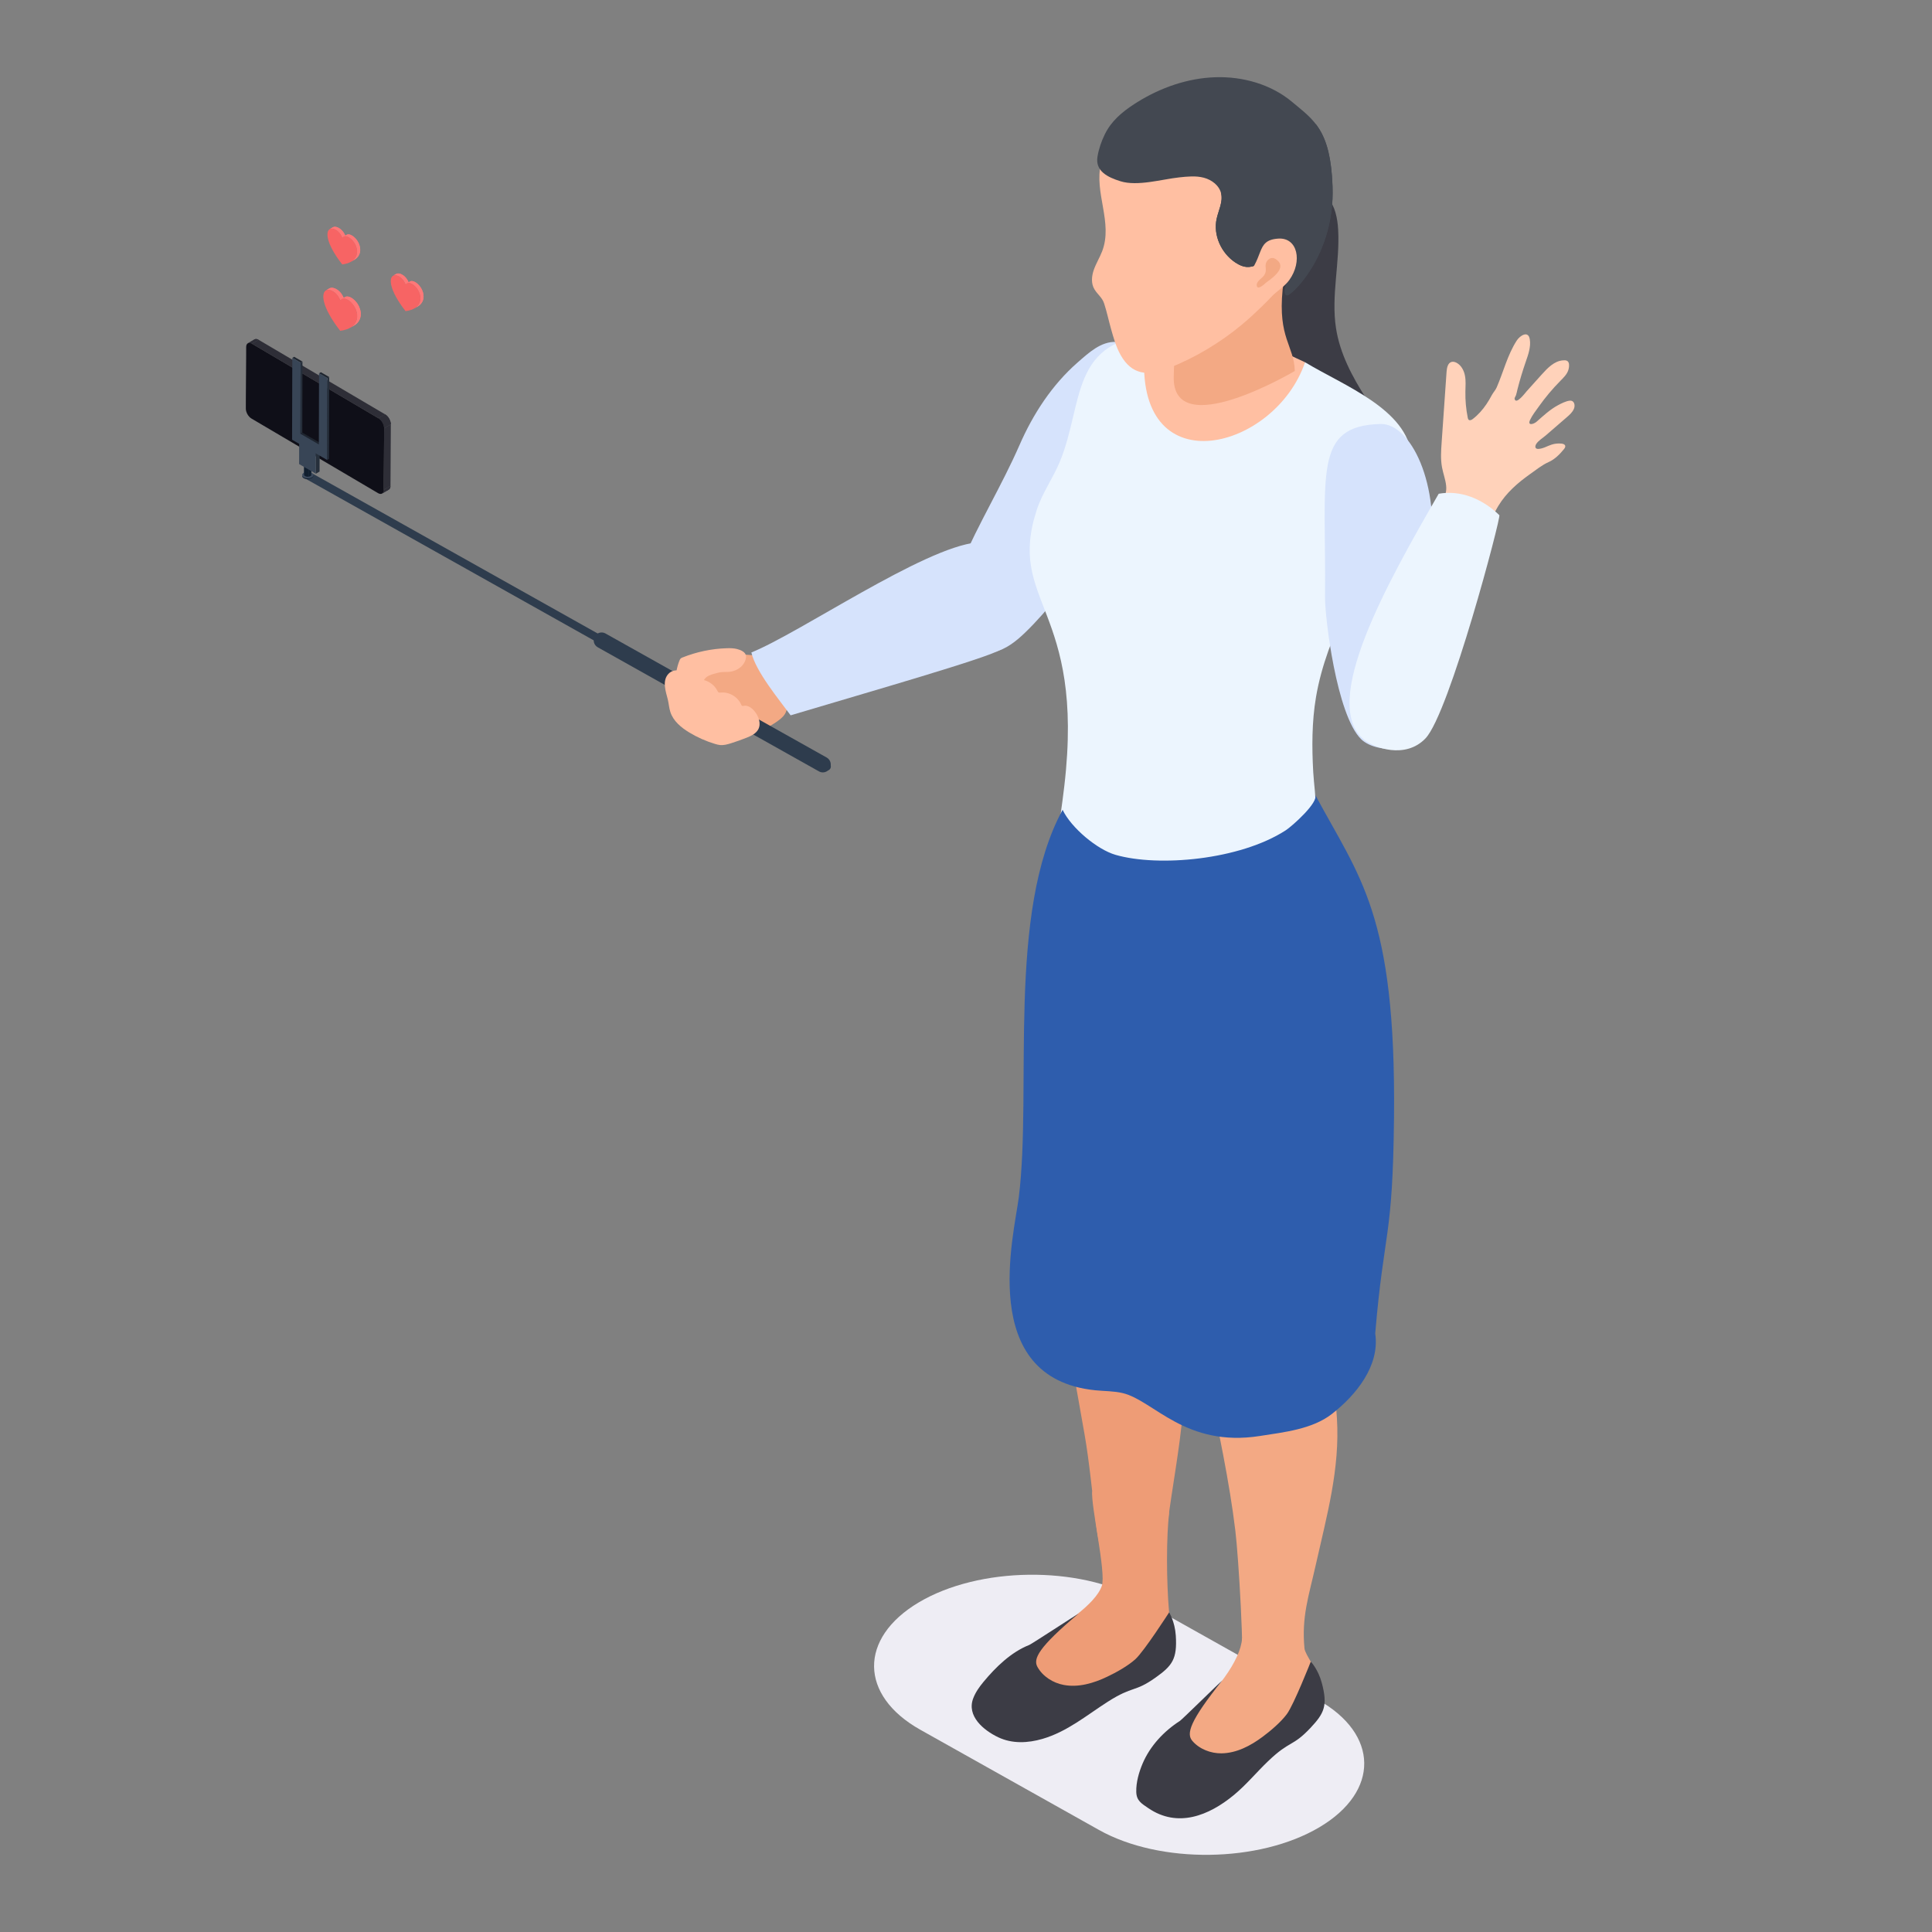 <?xml version="1.0" encoding="utf-8"?>
<!-- Generator: Adobe Illustrator 16.0.0, SVG Export Plug-In . SVG Version: 6.00 Build 0)  -->
<!DOCTYPE svg PUBLIC "-//W3C//DTD SVG 1.1//EN" "http://www.w3.org/Graphics/SVG/1.1/DTD/svg11.dtd">
<svg version="1.1" id="Layer_1" xmlns="http://www.w3.org/2000/svg" xmlns:xlink="http://www.w3.org/1999/xlink" x="0px" y="0px"
	 width="100px" height="100px" viewBox="0 0 100 100" enable-background="new 0 0 100 100" xml:space="preserve">
<rect x="0" y="0" width="100" height="100" fill="#808080" stroke="none"/>
<g>
	<path fill="#EEEDF4" d="M47.638,89.533l9.243,5.184c3.162,1.774,8.3,1.709,11.418-0.143c3.117-1.852,3.08-4.818-0.082-6.592
		l-9.242-5.185c-3.163-1.773-8.301-1.71-11.419,0.142C44.438,84.793,44.476,87.759,47.638,89.533z"/>
	<g>
		<g>
			<path fill="#F3A984" d="M39.43,33.964c-0.7-0.084-1.41-0.136-2.116-0.097c-0.488,0.026-1.007,0.087-1.451,0.308
				c-0.251,0.125-0.467,0.304-0.567,0.569c-0.023,0.061-0.064,0.095-0.112,0.125c-0.126,0.082-0.214,0.136-0.332,0.309
				c-0.121,0.177-0.191,0.39-0.187,0.604c0.006,0.306,0.161,0.602,0.398,0.793c0.046,0.037,0.168,0.08,0.198,0.124
				c0.041,0.062-0.042,0.089-0.089,0.151c-0.189,0.257,1.915,0.678,1.915,0.678v0.942c1.075-0.046,2.687-0.712,3.354-1.298
				c0.313-0.275,0.285-0.498,0.36-0.928L39.43,33.964z"/>
			<path fill="#D6E3FC" d="M53.935,31.826c0.219-0.246,0.429-0.496,0.632-0.747c1.108-1.37,2.165-2.783,3.164-4.233
				c0.595-0.864,1.208-1.735,1.733-2.644c0.449-0.776,1.281-2.2,1.432-3.115c0.279-1.691-1.303-3.31-3.129-3.389
				c-0.784-0.034-1.423,0.569-1.987,1.061c-1.324,1.156-2.311,2.675-3.01,4.277c-0.915,2.093-2.121,4.053-3.021,6.162
				c-0.171,0.401-0.381,0.82-0.467,1.253c-0.413,2.056,0.643,3.607,2.16,3.297c0.624-0.127,1.177-0.578,1.623-1.01
				C53.364,32.45,53.655,32.142,53.935,31.826z"/>
			<path fill="#D6E3FC" d="M52.29,30.783c0.26,0.73,0.456,2.223-0.492,2.837c-0.669,0.433-6.624,2.136-10.875,3.405
				c-0.581-0.793-1.804-2.26-2.032-3.253c2.542-1.03,8.899-5.42,11.664-5.694C51.743,27.96,51.851,29.552,52.29,30.783z"/>
		</g>
		<g>
			<g>
				<g id="_x31_0_x5F_woman_x5F_smart_x5F_watch_3_">
					<g id="character_10_">
						<g id="character_11_">
							<path fill="#3C3C45" d="M68.711,10.221c0.398,0.446,0.518,1.073,0.552,1.67c0.096,1.701-0.373,3.416-0.111,5.099
								c0.203,1.312,0.837,2.502,1.544,3.608c0.337,0.523,0.627,0.924,0.781,1.519c0.164,0.637,0.465,1.268,0.775,1.845
								c0.7,1.308,1.707,2.583,1.657,4.065c-1.35,0.582-2.904,0.31-4.146-0.408c-1.39-0.804-2.286-2.31-3.234-3.571
								c-0.685-0.911-1.327-1.867-1.733-2.931c-0.315-0.828-0.481-1.712-0.488-2.598c-0.003-0.465,0.037-0.928,0.077-1.391
								c0.185-2.135,0.369-4.27,0.553-6.405c0.008,0.08-0.13,0.092-0.17,0.023c-0.038-0.069-0.009-0.155,0.021-0.229L68.711,10.221z
								"/>
							<g>
								<path fill="#F5A783" d="M57.301,69.122c0.442,1.233,2.037-0.133,2.705,0.993c0.328,0.551-1.432,0.542-1.069,1.071
									c0.437,0.635,0.644,0.831,1.441,0.587c1.353-0.414,3.637-2.906,3.74-5.891c0.056-1.607-0.113-3.887-0.085-5.495
									c0.058-3.327,2.068-12.97-4.775-14.773c-0.592-0.156-0.924-1.126-1.147-1.61c-0.266-0.572-0.521-1.584-1.054-1.977
									c-1.557-1.148-2.597,3.258-2.719,4.025C54.023,48.039,53.406,58.243,57.301,69.122z"/>
								<path fill="#FFBFA2" d="M67.549,18.75c-1.339-0.608-1.825-0.942-3.232-1.259c-0.228-0.052-0.993,0.237-1.223,0.188
									c-1.709-0.362-3.528-0.281-5.114,0.416c-0.018,0.008-0.035,0.017-0.052,0.025v10.493h10.055L67.549,18.75z"/>
								<g>
									<path fill="#FE7878" d="M60.07,17.311c-0.03,0.001-0.058,0.002-0.086,0.003C60.233,17.238,60.377,17.303,60.07,17.311z"/>
									<path fill="#ECF5FE" d="M53.671,26.365c0.274-0.834,0.832-1.622,1.177-2.447c1.273-3.048,0.474-6.434,5.137-6.604
										c-0.288,0.088-0.72,0.366-0.758,1.139c-0.334,6.685,6.782,4.826,8.322,0.297c2.01,1.215,5.295,2.428,5.513,4.843
										c0.039,0.434-0.549,1.017-0.691,1.525c-0.163,0.586-0.363,1.161-0.585,1.728c-1.214,3.097-3.118,5.963-3.671,9.241
										c-0.216,1.282-0.215,2.588-0.142,3.883c0.034,0.614,0.143,1.246,0.111,1.859c-0.009,0.167,0.027,0.468-0.002,0.609
										c-0.045,0.225-0.16,0.305-0.372,0.469c-1.117,0.872-2.576,0.971-3.821,1.609c-5.464,2.802-8.467-1.089-8.886-1.406
										c-0.313-0.238-0.178-0.165,0.086-2.431C56.174,31.39,52.072,31.222,53.671,26.365z"/>
								</g>
								<path fill="#F3A984" d="M68.353,43.612c4.217,4.724,2.428,14.459,1.134,20.169c-0.342,1.511-0.629,2.94-0.748,4.483
									c-0.125,1.638-0.252,3.273-0.379,4.91c-0.041,0.514-0.083,1.037-0.284,1.51c-0.984,2.309-4.364,0.343-5.237-1.076
									c-0.746-1.214-0.996-2.659-1.202-4.07c-0.531-3.624-0.852-8.938-1.083-12.595c-0.106-1.669-0.53-3.74-0.218-5.385
									c0.261-1.37,1.08-2.706,2.057-3.679c1.605-1.598,3.848-2.536,6.112-2.555c-0.036,0.063-0.073,0.127-0.109,0.19
									L68.353,43.612z"/>
								<path fill="#EE9C76" d="M56.724,78.829c0.103,0.817,0.289,1.789,0.613,2.546c0.279,0.655,0.766,1.023,1.194,1.554
									c0.368,0.454,1.742,0.512,1.724,0.313c-0.344-3.644,0.992-7.869,1.034-11.501c0.027-2.371-0.334-4.745-1.067-6.999
									c-0.28-0.865-0.693-1.692-0.963-2.558c-0.206-0.657-0.111-1.33-0.592-1.912c-0.7-0.852-2.085-0.816-3.012-0.22
									c-0.776,0.499-1.666,1.528-1.934,2.43c-0.268,0.899,0.425,2.201,0.66,3.073c0.678,2.503,1.302,6.11,1.751,8.663
									C56.383,75.633,56.546,77.404,56.724,78.829z"/>
								<path fill="#EE9C76" d="M59.783,86.221c0.524-0.584,0.802-1.962,0.729-2.763c-0.141-1.632-0.15-3.896,0.012-5.262
									c0.027-0.232-0.744,2.721-1.065,2.383c-0.188-0.196-0.736-0.517-0.835-0.751l-2.091-2.642
									c-0.084,0.718,0.73,4.214,0.497,4.899c-0.334,0.974-2.121,2.095-2.982,2.664c-0.407,0.271-1.776,3.859-1.776,3.859
									c0.179,0.102,0.37,0.185,0.572,0.229c1.734,0.38,2.862-1.381,4.406-1.746c0.064-0.016,0.131-0.026,0.197-0.04L59.783,86.221
									z"/>
								<path fill="#3C3C45" d="M59.819,86.826c-1.108,0.789-1.147,0.406-2.481,1.256c-1.105,0.706-2.092,1.545-3.378,1.922
									c-0.751,0.219-1.564,0.261-2.287-0.081c-0.777-0.368-1.648-1.107-1.299-2.019c0.119-0.313,0.315-0.588,0.528-0.846
									c0.642-0.774,1.433-1.545,2.373-1.916c0.123-0.048,2.436-1.564,2.554-1.623c-2.089,1.754-2.364,2.345-2.13,2.762
									c0.272,0.492,0.811,0.829,1.354,0.93c0.764,0.145,1.553-0.087,2.255-0.424c0.469-0.221,1.08-0.562,1.463-0.911
									c0.449-0.409,1.742-2.418,1.742-2.418s0.297,0.461,0.346,1.2C60.937,85.869,60.677,86.215,59.819,86.826z"/>
								<path fill="#F3A984" d="M61.052,63.208c0.555,5.009,2.287,11.016,2.889,16.018c0.165,1.367,0.477,6.46,0.329,7.832
									c-0.067,0.64,0.975-0.044,1.389,0.329c0.633,0.569,0.359,5.296,2.45-0.615c0.117-0.33-0.557-1.106-0.59-1.454
									c-0.156-1.64,0.222-2.701,0.582-4.308c0.568-2.538,1.261-4.976,1.098-7.598c-0.145-2.3-0.625-4.684-1.647-6.762
									c-0.268-0.543-0.649-1.13-1.249-1.216L61.052,63.208z"/>
								<path fill="#F3A984" d="M65.021,91.554c0.256-0.267,0.508-0.54,0.751-0.821c0.577-0.672,1.453-1.034,1.666-1.991
									c0.13-0.592,0.068-1.313,0.133-1.95c0.016-0.15-1.796-3.169-2.129-2.855l-1.153,0.872c-0.072,1.125-1.374,2.858-2.871,4.071
									c-0.283,0.231-0.565,0.458-0.843,0.683l-0.204,0.786L65.021,91.554z"/>
								<path fill="#3C3C45" d="M67.822,89.444c-0.933,0.989-1.045,0.621-2.188,1.717c-0.603,0.577-1.128,1.221-1.775,1.754
									c-1.295,1.067-2.905,1.709-4.419,0.676c-0.357-0.243-0.617-0.386-0.627-0.846c-0.012-0.494,0.139-1.021,0.331-1.471
									c0.392-0.915,1.1-1.668,1.932-2.203c0.11-0.072,2.083-2.012,2.188-2.091c-1.706,2.128-1.861,2.761-1.551,3.125
									c0.364,0.429,0.957,0.654,1.509,0.647c0.778-0.008,1.507-0.39,2.13-0.856c0.417-0.309,0.95-0.762,1.258-1.179
									c0.36-0.489,1.236-2.712,1.236-2.712s0.381,0.393,0.572,1.108C68.73,88.286,68.545,88.677,67.822,89.444z"/>
								<path fill="#2E5DAD" d="M55,41.915c-2.905,5.342-1.576,14.46-2.266,20.043c-0.239,1.934-2.178,9.376,3.953,10.002
									c0.48,0.049,0.971,0.036,1.439,0.15c1.606,0.396,3.233,2.82,7.087,2.216c1.241-0.194,2.707-0.348,3.722-1.137
									c1.256-0.979,2.494-2.499,2.246-4.169c0.46-5.438,0.909-4.828,0.973-11.199c0.104-10.532-1.787-12.397-4.083-16.688
									c0.207,0.387-1.188,1.627-1.519,1.842c-2.378,1.542-6.595,1.911-8.811,1.272C56.794,43.975,55.446,42.851,55,41.915z"/>
							</g>
							<g>
								<path fill="#F3A984" d="M67.019,19.202c0,0-6.36,3.771-6.267,0.284c0.129-4.858,0.404-5.417,2.534-6.17
									c0.582-0.207,1.193-0.365,1.81-0.377c2.248-0.044,1.377,1.182,1.293,2.039C66.138,17.517,66.979,17.868,67.019,19.202z"/>
								<path fill="#FFBFA2" d="M64.317,16.772c0.188-0.157,0.37-0.318,0.548-0.484c0.619-0.576,1.32-1.245,1.75-1.974
									c1.379-2.339,1.446-5.474-0.518-7.511c-1.394-1.445-3.604-2.042-5.536-1.494c-0.523,0.149-1.021,0.373-1.504,0.622
									c-0.418,0.215-0.833,0.454-1.15,0.799c-0.209,0.227-0.37,0.494-0.518,0.765c-0.165,0.305-0.315,0.621-0.399,0.958
									c-0.377,1.515,0.632,3.062,0.056,4.556c-0.127,0.327-0.315,0.628-0.431,0.958s-0.147,0.711,0.033,1.007
									c0.172,0.281,0.399,0.422,0.502,0.734c0.138,0.422,0.231,0.87,0.352,1.299c0.131,0.468,0.263,0.941,0.5,1.366
									c0.58,1.038,1.419,1.103,2.455,0.696C61.86,18.517,63.168,17.735,64.317,16.772z"/>
								<path fill="#434851" d="M68.972,9.662c-0.104-2.948-0.973-3.447-2.093-4.387c-1.086-0.911-2.549-1.321-3.957-1.278
									c-1.441,0.043-2.851,0.537-4.067,1.297c-0.05,0.03-0.099,0.062-0.146,0.092c-0.631,0.411-1.189,0.88-1.524,1.566
									c-0.178,0.362-0.313,0.756-0.379,1.155c-0.125,0.752,0.528,1.068,1.187,1.274c0.886,0.276,2.14-0.102,3.044-0.2
									c0.425-0.045,0.859-0.091,1.271,0.017c0.413,0.108,0.804,0.404,0.898,0.819c0.1,0.433-0.135,0.864-0.231,1.297
									c-0.193,0.858,0.241,1.792,0.963,2.271c0.428,0.284,0.728,0.305,1.187,0.096c0.412-0.188,0.833-0.508,1.287-0.227
									c0.42,0.26,0.262,0.807,0.163,1.201c-0.021,0.074-0.181,0.633,0.049,0.635C66.854,15.292,69.096,13.205,68.972,9.662z"/>
								<path fill="#434851" d="M63.206,10.018c0.1,0.433-0.135,0.864-0.231,1.297c-0.193,0.858,0.241,1.792,0.963,2.271
									c0.428,0.284,0.728,0.305,1.187,0.096c0.412-0.188,0.833-0.508,1.287-0.227c0.42,0.26,0.262,0.807,0.163,1.201
									c-0.021,0.074-0.181,0.633,0.049,0.635c0.23,0.002,2.473-2.085,2.349-5.628c-0.062-1.728-0.385-2.614-0.868-3.241
									c0,0-1.346,0.519-2.544,1.369C64.439,8.583,63.206,10.018,63.206,10.018z"/>
								<path fill="#FFBFA2" d="M66.163,12.35c1.006-0.067,1.261,1.181,0.571,2.145c-0.202,0.282-0.559,0.531-0.822,0.755
									c-1.801,1.534-2.255-0.125-1.682-0.648C65.561,13.388,64.898,12.436,66.163,12.35z"/>
								<path fill="#F3A984" d="M65.521,14.637c0.115-0.105,1.261-0.782,0.48-1.243c-0.216-0.127-0.456,0.062-0.49,0.291
									c-0.018,0.119,0.021,0.241,0.003,0.359c-0.011,0.07-0.04,0.136-0.077,0.197c-0.102,0.166-0.449,0.325-0.381,0.567
									C65.115,15.022,65.454,14.698,65.521,14.637z"/>
							</g>
						</g>
					</g>
				</g>
			</g>
		</g>
		<g>
			<g enable-background="new    ">
				<g enable-background="new    ">
					<defs>
						<path id="SVGID_1_" enable-background="new    " d="M17.054,14.924l-0.183,0.106c0.008-0.004,0.017-0.009,0.026-0.012
							c0.085-0.036,0.21-0.016,0.334,0.056l0.183-0.106c-0.125-0.072-0.25-0.091-0.335-0.056
							C17.071,14.915,17.062,14.919,17.054,14.924z"/>
					</defs>
					<use xlink:href="#SVGID_1_"  overflow="visible" fill="#FE7878"/>
					<clipPath id="SVGID_2_">
						<use xlink:href="#SVGID_1_"  overflow="visible"/>
					</clipPath>
					<g clip-path="url(#SVGID_2_)" enable-background="new    ">
						<path fill="#FE7878" d="M17.231,15.074l0.183-0.106c-0.125-0.072-0.25-0.091-0.335-0.056
							c-0.009,0.003-0.018,0.008-0.025,0.012l-0.183,0.106c0.008-0.004,0.017-0.009,0.026-0.012
							C16.982,14.982,17.107,15.002,17.231,15.074L17.231,15.074z"/>
					</g>
				</g>
				<g enable-background="new    ">
					<defs>
						<path id="SVGID_3_" enable-background="new    " d="M17.613,15.548l0.183-0.106c-0.086-0.229-0.234-0.389-0.382-0.474
							l-0.183,0.106C17.379,15.159,17.528,15.318,17.613,15.548z"/>
					</defs>
					<use xlink:href="#SVGID_3_"  overflow="visible" fill="#FE7878"/>
					<clipPath id="SVGID_4_">
						<use xlink:href="#SVGID_3_"  overflow="visible"/>
					</clipPath>
					<g clip-path="url(#SVGID_4_)" enable-background="new    ">
						<path fill="#FE7878" d="M17.613,15.548l0.183-0.106c-0.086-0.229-0.234-0.389-0.382-0.474l-0.183,0.106
							C17.379,15.159,17.528,15.318,17.613,15.548L17.613,15.548z"/>
					</g>
				</g>
				<g enable-background="new    ">
					<defs>
						<path id="SVGID_5_" enable-background="new    " d="M18.133,16.961l0.184-0.106c0.459-0.267,0.416-0.771,0.197-1.115
							c-0.085-0.134-0.209-0.258-0.334-0.33c-0.112-0.064-0.225-0.087-0.311-0.038l-0.183,0.106c0.086-0.05,0.199-0.027,0.311,0.037
							c0.125,0.072,0.249,0.197,0.334,0.331C18.549,16.189,18.593,16.694,18.133,16.961z"/>
					</defs>
					<use xlink:href="#SVGID_5_"  overflow="visible" fill="#FE7878"/>
					<clipPath id="SVGID_6_">
						<use xlink:href="#SVGID_5_"  overflow="visible"/>
					</clipPath>
					<g clip-path="url(#SVGID_6_)" enable-background="new    ">
						<path fill="#FE7878" d="M18.133,16.961l0.184-0.106c0.459-0.267,0.416-0.771,0.197-1.115c-0.085-0.134-0.209-0.258-0.334-0.33
							c-0.112-0.064-0.225-0.087-0.311-0.038l-0.183,0.106c0.086-0.05,0.199-0.027,0.311,0.037c0.125,0.072,0.249,0.197,0.334,0.331
							C18.549,16.189,18.593,16.694,18.133,16.961L18.133,16.961z"/>
					</g>
				</g>
				<g>
					<path fill="#F76464" d="M17.231,15.074c-0.125-0.072-0.25-0.091-0.334-0.056c-0.284,0.116-0.28,0.83,0.712,2.104
						c0.995-0.127,1.002-0.835,0.722-1.277c-0.085-0.134-0.209-0.258-0.334-0.331c-0.147-0.085-0.297-0.097-0.383,0.033
						C17.528,15.318,17.379,15.159,17.231,15.074z"/>
				</g>
			</g>
		</g>
		<g>
			<g enable-background="new    ">
				<g enable-background="new    ">
					<defs>
						<path id="SVGID_7_" enable-background="new    " d="M20.506,14.179l-0.16,0.094c0.007-0.004,0.015-0.008,0.022-0.011
							c0.075-0.031,0.184-0.014,0.293,0.049l0.161-0.093c-0.109-0.063-0.219-0.08-0.293-0.049
							C20.521,14.172,20.513,14.176,20.506,14.179z"/>
					</defs>
					<use xlink:href="#SVGID_7_"  overflow="visible" fill="#FE7878"/>
					<clipPath id="SVGID_8_">
						<use xlink:href="#SVGID_7_"  overflow="visible"/>
					</clipPath>
					<g clip-path="url(#SVGID_8_)" enable-background="new    ">
						<path fill="#FE7878" d="M20.661,14.311l0.161-0.093c-0.109-0.063-0.219-0.08-0.293-0.049
							c-0.008,0.003-0.015,0.007-0.022,0.011l-0.16,0.094c0.007-0.004,0.015-0.008,0.022-0.011
							C20.443,14.23,20.552,14.248,20.661,14.311L20.661,14.311z"/>
					</g>
				</g>
				<g enable-background="new    ">
					<defs>
						<path id="SVGID_9_" enable-background="new    " d="M20.995,14.726l0.16-0.093c-0.075-0.201-0.204-0.34-0.333-0.415
							l-0.161,0.093C20.791,14.386,20.92,14.525,20.995,14.726z"/>
					</defs>
					<use xlink:href="#SVGID_9_"  overflow="visible" fill="#FE7878"/>
					<clipPath id="SVGID_10_">
						<use xlink:href="#SVGID_9_"  overflow="visible"/>
					</clipPath>
					<g clip-path="url(#SVGID_10_)" enable-background="new    ">
						<path fill="#FE7878" d="M20.995,14.726l0.16-0.093c-0.075-0.201-0.204-0.34-0.333-0.415l-0.161,0.093
							C20.791,14.386,20.92,14.525,20.995,14.726L20.995,14.726z"/>
					</g>
				</g>
				<g enable-background="new    ">
					<defs>
						<path id="SVGID_11_" enable-background="new    " d="M21.451,15.962l0.16-0.093c0.402-0.234,0.364-0.675,0.172-0.976
							c-0.074-0.117-0.183-0.226-0.292-0.289c-0.099-0.057-0.197-0.077-0.272-0.033l-0.16,0.094
							c0.074-0.044,0.173-0.023,0.271,0.033c0.109,0.063,0.218,0.171,0.292,0.289C21.815,15.287,21.853,15.729,21.451,15.962z"/>
					</defs>
					<use xlink:href="#SVGID_11_"  overflow="visible" fill="#FE7878"/>
					<clipPath id="SVGID_12_">
						<use xlink:href="#SVGID_11_"  overflow="visible"/>
					</clipPath>
					<g clip-path="url(#SVGID_12_)" enable-background="new    ">
						<path fill="#FE7878" d="M21.451,15.962l0.16-0.093c0.402-0.234,0.364-0.675,0.172-0.976c-0.074-0.117-0.183-0.226-0.292-0.289
							c-0.099-0.057-0.197-0.077-0.272-0.033l-0.16,0.094c0.074-0.044,0.173-0.023,0.271,0.033c0.109,0.063,0.218,0.171,0.292,0.289
							C21.815,15.287,21.853,15.729,21.451,15.962L21.451,15.962z"/>
					</g>
				</g>
				<g>
					<path fill="#F76464" d="M20.661,14.311c-0.109-0.063-0.218-0.081-0.293-0.049c-0.248,0.101-0.245,0.726,0.623,1.842
						c0.872-0.112,0.878-0.73,0.632-1.117c-0.075-0.118-0.184-0.226-0.292-0.289c-0.129-0.075-0.259-0.085-0.335,0.028
						C20.92,14.525,20.791,14.386,20.661,14.311z"/>
				</g>
			</g>
		</g>
		<g>
			<g enable-background="new    ">
				<g enable-background="new    ">
					<defs>
						<path id="SVGID_13_" enable-background="new    " d="M17.228,11.764l-0.16,0.093c0.007-0.004,0.014-0.007,0.022-0.01
							c0.075-0.031,0.184-0.014,0.293,0.049l0.16-0.093c-0.109-0.063-0.218-0.08-0.293-0.049
							C17.242,11.756,17.234,11.76,17.228,11.764z"/>
					</defs>
					<use xlink:href="#SVGID_13_"  overflow="visible" fill="#FE7878"/>
					<clipPath id="SVGID_14_">
						<use xlink:href="#SVGID_13_"  overflow="visible"/>
					</clipPath>
					<g clip-path="url(#SVGID_14_)" enable-background="new    ">
						<path fill="#FE7878" d="M17.383,11.896l0.16-0.093c-0.109-0.063-0.218-0.08-0.293-0.049c-0.008,0.003-0.016,0.007-0.022,0.011
							l-0.16,0.093c0.007-0.004,0.014-0.007,0.022-0.01C17.164,11.815,17.273,11.833,17.383,11.896L17.383,11.896z"/>
					</g>
				</g>
				<g enable-background="new    ">
					<defs>
						<path id="SVGID_15_" enable-background="new    " d="M17.717,12.311l0.16-0.093c-0.075-0.201-0.205-0.34-0.334-0.415
							l-0.16,0.093C17.512,11.97,17.642,12.11,17.717,12.311z"/>
					</defs>
					<use xlink:href="#SVGID_15_"  overflow="visible" fill="#FE7878"/>
					<clipPath id="SVGID_16_">
						<use xlink:href="#SVGID_15_"  overflow="visible"/>
					</clipPath>
					<g clip-path="url(#SVGID_16_)" enable-background="new    ">
						<path fill="#FE7878" d="M17.717,12.311l0.16-0.093c-0.075-0.201-0.205-0.34-0.334-0.415l-0.16,0.093
							C17.512,11.97,17.642,12.11,17.717,12.311L17.717,12.311z"/>
					</g>
				</g>
				<g enable-background="new    ">
					<defs>
						<path id="SVGID_17_" enable-background="new    " d="M18.172,13.546l0.16-0.093c0.402-0.234,0.364-0.675,0.172-0.976
							c-0.075-0.117-0.183-0.226-0.292-0.289c-0.099-0.057-0.197-0.076-0.272-0.033l-0.16,0.093
							c0.075-0.043,0.174-0.023,0.272,0.033c0.109,0.063,0.218,0.171,0.292,0.289C18.536,12.872,18.575,13.313,18.172,13.546z"/>
					</defs>
					<use xlink:href="#SVGID_17_"  overflow="visible" fill="#FE7878"/>
					<clipPath id="SVGID_18_">
						<use xlink:href="#SVGID_17_"  overflow="visible"/>
					</clipPath>
					<g clip-path="url(#SVGID_18_)" enable-background="new    ">
						<path fill="#FE7878" d="M18.172,13.546l0.16-0.093c0.402-0.234,0.364-0.675,0.172-0.976c-0.075-0.117-0.183-0.226-0.292-0.289
							c-0.099-0.057-0.197-0.076-0.272-0.033l-0.16,0.093c0.075-0.043,0.174-0.023,0.272,0.033c0.109,0.063,0.218,0.171,0.292,0.289
							C18.536,12.872,18.575,13.313,18.172,13.546L18.172,13.546z"/>
					</g>
				</g>
				<g>
					<path fill="#F76464" d="M17.383,11.896c-0.109-0.063-0.219-0.08-0.293-0.049c-0.247,0.102-0.244,0.726,0.624,1.841
						c0.871-0.112,0.877-0.73,0.631-1.117c-0.074-0.117-0.183-0.226-0.292-0.289c-0.129-0.075-0.26-0.085-0.335,0.028
						C17.642,12.11,17.512,11.97,17.383,11.896z"/>
				</g>
			</g>
		</g>
		<g>
			<g>
				<path fill="#2E3C4D" d="M42.799,39.884c-0.034,0-0.068-0.009-0.1-0.026L15.844,24.794c-0.099-0.056-0.134-0.181-0.079-0.279
					c0.056-0.099,0.181-0.134,0.279-0.079L42.9,39.5c0.099,0.055,0.134,0.181,0.078,0.279C42.94,39.847,42.872,39.884,42.799,39.884
					z"/>
			</g>
			<g>
				<g>
					<g enable-background="new    ">
						<g>
							<defs>
								<path id="SVGID_19_" d="M16.219,24.588v0.045c0,0.043-0.029,0.085-0.084,0.118c-0.112,0.066-0.295,0.066-0.409,0
									c-0.057-0.033-0.085-0.076-0.085-0.119l0-0.045c0,0.043,0.028,0.086,0.085,0.119c0.114,0.065,0.296,0.065,0.409,0
									C16.19,24.673,16.219,24.63,16.219,24.588z"/>
							</defs>
							<use xlink:href="#SVGID_19_"  overflow="visible" fill="#3C4A5D"/>
							<clipPath id="SVGID_20_">
								<use xlink:href="#SVGID_19_"  overflow="visible"/>
							</clipPath>
							<g clip-path="url(#SVGID_20_)" enable-background="new    ">
								<path fill="#111F2F" d="M16.219,24.588v0.045c0,0.026-0.011,0.052-0.031,0.075v-0.045
									C16.208,24.639,16.219,24.614,16.219,24.588L16.219,24.588z"/>
								<path fill="#111F2F" d="M16.188,24.663v0.045c-0.013,0.015-0.031,0.03-0.053,0.042c-0.041,0.024-0.091,0.039-0.144,0.045
									l0-0.045c0.052-0.007,0.103-0.021,0.144-0.046C16.157,24.693,16.175,24.678,16.188,24.663L16.188,24.663z"/>
								<path fill="#111F2F" d="M15.991,24.751l0,0.045c-0.093,0.012-0.193-0.004-0.265-0.045c-0.057-0.033-0.085-0.076-0.085-0.119
									l0-0.045c0,0.043,0.028,0.086,0.085,0.119C15.798,24.748,15.898,24.762,15.991,24.751L15.991,24.751z"/>
							</g>
						</g>
						<g>
							<path fill="#3C4A5D" d="M16.133,24.469c0.114,0.065,0.114,0.171,0.002,0.236c-0.113,0.065-0.295,0.065-0.409,0
								c-0.114-0.065-0.114-0.171-0.001-0.236C15.837,24.403,16.02,24.403,16.133,24.469z"/>
						</g>
					</g>
				</g>
				<g>
					<g enable-background="new    ">
						<g enable-background="new    ">
							<defs>
								<path id="SVGID_21_" enable-background="new    " d="M16.121,24.108l0,0.458c0,0.028-0.019,0.056-0.055,0.078
									c-0.075,0.043-0.196,0.043-0.271,0c-0.038-0.022-0.057-0.05-0.057-0.079l0.001-0.458c0,0.029,0.018,0.058,0.056,0.08
									c0.075,0.043,0.197,0.043,0.272,0C16.103,24.165,16.121,24.136,16.121,24.108z"/>
							</defs>
							<use xlink:href="#SVGID_21_"  overflow="visible" fill="#3C4A5D"/>
							<clipPath id="SVGID_22_">
								<use xlink:href="#SVGID_21_"  overflow="visible"/>
							</clipPath>
							<g clip-path="url(#SVGID_22_)" enable-background="new    ">
								<path fill="#111F2F" d="M16.121,24.108l0,0.458c0,0.017-0.006,0.034-0.02,0.05l0-0.458
									C16.115,24.143,16.121,24.125,16.121,24.108L16.121,24.108z"/>
								<path fill="#111F2F" d="M16.101,24.158l0,0.458c-0.009,0.01-0.021,0.02-0.035,0.028c-0.027,0.016-0.061,0.026-0.096,0.03
									l0-0.458c0.035-0.004,0.068-0.015,0.096-0.03C16.08,24.178,16.092,24.168,16.101,24.158L16.101,24.158z"/>
								<path fill="#111F2F" d="M15.97,24.216l0,0.458c-0.062,0.008-0.128-0.002-0.176-0.03c-0.038-0.022-0.057-0.05-0.057-0.079
									l0.001-0.458c0,0.029,0.018,0.058,0.056,0.08C15.842,24.214,15.909,24.224,15.97,24.216L15.97,24.216z"/>
							</g>
						</g>
						<g>
							<path fill="#3C4A5D" d="M16.065,24.029c0.075,0.043,0.076,0.114,0.001,0.158c-0.075,0.043-0.197,0.043-0.272,0
								s-0.076-0.114-0.001-0.158C15.868,23.986,15.99,23.986,16.065,24.029z"/>
						</g>
					</g>
				</g>
			</g>
			<g>
				<g>
					<g>
						<g enable-background="new    ">
							<g enable-background="new    ">
								<defs>
									<path id="SVGID_23_" enable-background="new    " d="M19.778,25.545l0.346-0.201c0.053-0.031,0.086-0.096,0.087-0.189
										l-0.347,0.202C19.864,25.449,19.831,25.515,19.778,25.545z"/>
								</defs>
								<use xlink:href="#SVGID_23_"  overflow="visible" fill="#2E2E37"/>
								<clipPath id="SVGID_24_">
									<use xlink:href="#SVGID_23_"  overflow="visible"/>
								</clipPath>
								<g clip-path="url(#SVGID_24_)" enable-background="new    ">
									<path fill="#2E2E37" d="M19.778,25.545l0.346-0.201c0.053-0.031,0.086-0.096,0.087-0.189l-0.347,0.202
										C19.864,25.449,19.831,25.515,19.778,25.545L19.778,25.545z"/>
								</g>
							</g>
							<g enable-background="new    ">
								<defs>
									<path id="SVGID_25_" enable-background="new    " d="M13.174,17.567l-0.346,0.201c0.054-0.031,0.128-0.027,0.21,0.021
										l0.347-0.201C13.303,17.54,13.229,17.536,13.174,17.567z"/>
								</defs>
								<use xlink:href="#SVGID_25_"  overflow="visible" fill="#2E2E37"/>
								<clipPath id="SVGID_26_">
									<use xlink:href="#SVGID_25_"  overflow="visible"/>
								</clipPath>
								<g clip-path="url(#SVGID_26_)" enable-background="new    ">
									<path fill="#2E2E37" d="M13.038,17.789l0.347-0.201c-0.082-0.048-0.156-0.052-0.21-0.021l-0.346,0.201
										C12.882,17.737,12.956,17.742,13.038,17.789L13.038,17.789z"/>
								</g>
							</g>
							<g>
								<polygon fill="#2E2E37" points="19.864,25.356 20.211,25.155 20.229,21.958 19.882,22.159 								"/>
							</g>
							<g>
								<polygon fill="#2E2E37" points="19.588,21.649 19.935,21.448 13.385,17.588 13.038,17.789 								"/>
							</g>
							<g enable-background="new    ">
								<defs>
									<path id="SVGID_27_" enable-background="new    " d="M19.882,22.159l0.346-0.202c0-0.188-0.131-0.416-0.294-0.51
										l-0.346,0.201C19.751,21.743,19.883,21.972,19.882,22.159z"/>
								</defs>
								<use xlink:href="#SVGID_27_"  overflow="visible" fill="#2E2E37"/>
								<clipPath id="SVGID_28_">
									<use xlink:href="#SVGID_27_"  overflow="visible"/>
								</clipPath>
								<g clip-path="url(#SVGID_28_)" enable-background="new    ">
									<path fill="#2E2E37" d="M19.882,22.159l0.346-0.202c0-0.188-0.131-0.416-0.294-0.51l-0.346,0.201
										C19.751,21.743,19.883,21.972,19.882,22.159L19.882,22.159z"/>
								</g>
							</g>
							<path fill="#0F0F18" d="M19.588,21.649l-6.55-3.86c-0.163-0.094-0.296-0.019-0.296,0.169l-0.001,0.478l-0.016,2.128
								l-0.001,0.591c0,0.188,0.131,0.416,0.294,0.51l6.55,3.86c0.163,0.094,0.295,0.019,0.296-0.168l0.001-0.591l0.016-2.128
								l0.001-0.478C19.883,21.972,19.751,21.743,19.588,21.649z"/>
						</g>
					</g>
				</g>
			</g>
			<g>
				<path fill="#2E3C4D" d="M42.589,39.979c-0.068,0-0.136-0.017-0.2-0.053l-11.45-6.423c-0.197-0.111-0.268-0.361-0.157-0.558
					s0.36-0.268,0.558-0.157l11.451,6.423c0.197,0.111,0.268,0.361,0.157,0.558C42.872,39.903,42.732,39.979,42.589,39.979z"/>
			</g>
			<g>
				<g enable-background="new    ">
					<g>
						<polygon fill="#262F3B" points="16.351,23.31 16.544,23.198 16.541,24.407 16.348,24.52 						"/>
					</g>
					<g>
						<polygon fill="#1E252F" points="15.485,22.81 15.678,22.698 16.544,23.198 16.351,23.31 						"/>
					</g>
					<g>
						<polygon fill="#384556" points="16.351,23.31 16.348,24.52 15.482,24.02 15.485,22.81 						"/>
					</g>
				</g>
			</g>
			<g>
				<g enable-background="new    ">
					<g>
						<polygon fill="#1E252F" points="15.55,22.448 15.646,22.392 16.599,22.942 16.503,22.999 						"/>
					</g>
					<g>
						<polygon fill="#1E252F" points="15.13,18.523 15.227,18.468 15.656,18.716 15.56,18.772 						"/>
					</g>
					<g>
						<polygon fill="#262F3B" points="15.56,18.772 15.656,18.716 15.646,22.392 15.55,22.448 						"/>
					</g>
					<g>
						<polygon fill="#262F3B" points="16.943,19.571 17.04,19.515 17.028,23.751 16.932,23.807 						"/>
					</g>
					<g>
						<polygon fill="#1E252F" points="16.513,19.322 16.609,19.266 17.04,19.515 16.943,19.571 						"/>
					</g>
					<g>
						<polygon fill="#384556" points="16.943,19.571 16.932,23.807 15.118,22.76 15.13,18.523 15.56,18.772 15.55,22.448 
							16.503,22.999 16.513,19.322 						"/>
					</g>
				</g>
			</g>
		</g>
		<path fill="#FFBFA2" d="M35.729,35.072c0.023,0.038,0.046,0.079,0.084,0.102c0.056,0.032,0.125,0.017,0.188,0.005
			c0.441-0.075,0.917,0.162,1.121,0.559c0.022,0.043,0.045,0.091,0.091,0.107c0.027,0.009,0.056,0.005,0.085,0.002
			c0.438-0.048,0.892,0.218,1.066,0.623c0.011,0.027,0.024,0.056,0.05,0.067c0.023,0.01,0.049,0.001,0.073-0.003
			c0.223-0.047,0.436,0.114,0.578,0.291c0.209,0.261,0.34,0.634,0.182,0.928c-0.118,0.217-0.36,0.332-0.589,0.425
			c-0.27,0.108-0.544,0.206-0.822,0.293c-0.184,0.058-0.375,0.11-0.566,0.092c-0.089-0.009-0.175-0.033-0.261-0.058
			c-0.462-0.139-0.907-0.336-1.32-0.585c-0.426-0.256-0.84-0.595-0.992-1.069c-0.067-0.208-0.079-0.43-0.131-0.643
			c-0.101-0.405-0.308-0.961,0.029-1.327C34.91,34.537,35.506,34.722,35.729,35.072z"/>
		<path fill="#FFBFA2" d="M35.228,34.087c-0.027,0.028-0.044,0.066-0.059,0.103c-0.145,0.353-0.193,0.734-0.235,1.11
			c-0.04,0.354-0.133,0.715-0.043,1.067c0.053,0.211,0.253,0.057,0.372,0.018c0.204-0.066,0.406-0.107,0.586-0.233
			c0.245-0.171,0.402-0.444,0.5-0.727c0.033-0.094,0.061-0.192,0.118-0.273c0.116-0.165,0.325-0.231,0.519-0.284
			c0.127-0.035,0.255-0.07,0.387-0.082c0.128-0.011,0.258,0,0.387-0.013c0.204-0.02,0.402-0.103,0.562-0.233
			c0.162-0.133,0.3-0.354,0.293-0.572s-0.286-0.329-0.462-0.374c-0.173-0.045-0.354-0.047-0.533-0.042
			c-0.786,0.024-1.566,0.188-2.296,0.48c-0.029,0.011-0.058,0.023-0.081,0.043C35.236,34.08,35.231,34.083,35.228,34.087z"/>
		<path fill="#D6E3FC" d="M74.033,28.997c0.551-3.994-1.041-7.09-2.572-7.052c-3.53,0.088-2.812,2.604-2.878,8.957
			c-0.011,1.021,0.591,6.094,1.866,7.356c0.432,0.428,1.302,0.578,1.888,0.465C75.063,38.2,73.885,30.068,74.033,28.997z"/>
		<path fill="#FFD2BA" d="M74.851,25.129c-0.035-0.318-0.153-0.622-0.212-0.937c-0.079-0.423-0.05-0.857-0.02-1.286
			c0.085-1.225,0.171-2.45,0.256-3.674c0.016-0.201,0.065-0.45,0.261-0.5c0.086-0.022,0.177,0.004,0.255,0.045
			c0.242,0.129,0.383,0.396,0.435,0.666c0.052,0.269,0.028,0.545,0.023,0.819c-0.009,0.456,0.032,0.913,0.122,1.36
			c0.008,0.04,0.019,0.083,0.05,0.108c0.061,0.048,0.148,0.005,0.209-0.042c0.277-0.211,0.51-0.477,0.705-0.764
			c0.101-0.149,0.192-0.305,0.277-0.465c0.077-0.146,0.194-0.262,0.258-0.411c0.35-0.807,0.559-1.683,1.037-2.422
			c0.159-0.247,0.597-0.542,0.675-0.063c0.064,0.395-0.081,0.79-0.211,1.167c-0.159,0.46-0.3,0.927-0.421,1.398
			c-0.029,0.111-0.047,0.228-0.085,0.336c-0.019,0.051-0.082,0.13-0.068,0.187c0.076,0.32,0.558-0.327,0.623-0.4
			c0.263-0.291,0.524-0.583,0.787-0.875c0.296-0.329,0.634-0.68,1.073-0.722c0.143-0.013,0.264-0.009,0.315,0.125
			c0.037,0.101,0.017,0.27-0.017,0.371c-0.07,0.224-0.247,0.395-0.412,0.562c-0.405,0.409-0.777,0.851-1.109,1.319
			c-0.156,0.218-0.347,0.461-0.461,0.704c-0.149,0.318,0.185,0.227,0.343,0.088c0.348-0.305,0.691-0.629,1.102-0.849
			c0.171-0.091,0.416-0.218,0.61-0.235c0.242-0.021,0.292,0.243,0.213,0.425c-0.077,0.181-0.232,0.316-0.381,0.444
			c-0.359,0.311-0.72,0.622-1.08,0.934c-0.149,0.128-0.373,0.263-0.481,0.427c-0.081,0.122-0.083,0.274,0.1,0.267
			c0.245-0.009,0.463-0.151,0.697-0.225c0.162-0.051,0.336-0.068,0.507-0.05c0.078,0.008,0.17,0.037,0.189,0.114
			c0.016,0.061-0.025,0.121-0.064,0.17c-0.218,0.268-0.474,0.529-0.792,0.67c-0.342,0.151-0.673,0.419-0.977,0.634
			c-0.626,0.444-1.218,0.961-1.621,1.623c-0.243,0.398-0.412,0.839-0.679,1.223c-0.064,0.091-0.139,0.184-0.243,0.222
			c-0.122,0.044-0.257,0.007-0.378-0.038c-0.397-0.148-0.759-0.387-1.059-0.687c-0.219-0.22-0.664-0.655-0.512-0.987
			C74.809,25.646,74.884,25.421,74.851,25.129z"/>
		<path fill="#ECF5FE" d="M77.606,26.664c-0.893-0.86-2.011-1.304-3.139-1.108c-2.674,4.635-6.164,10.826-3.87,12.723
			c0.525,0.436,2.148,1.026,3.186-0.06C75.029,36.916,77.715,26.713,77.606,26.664z"/>
	</g>
</g>
</svg>
